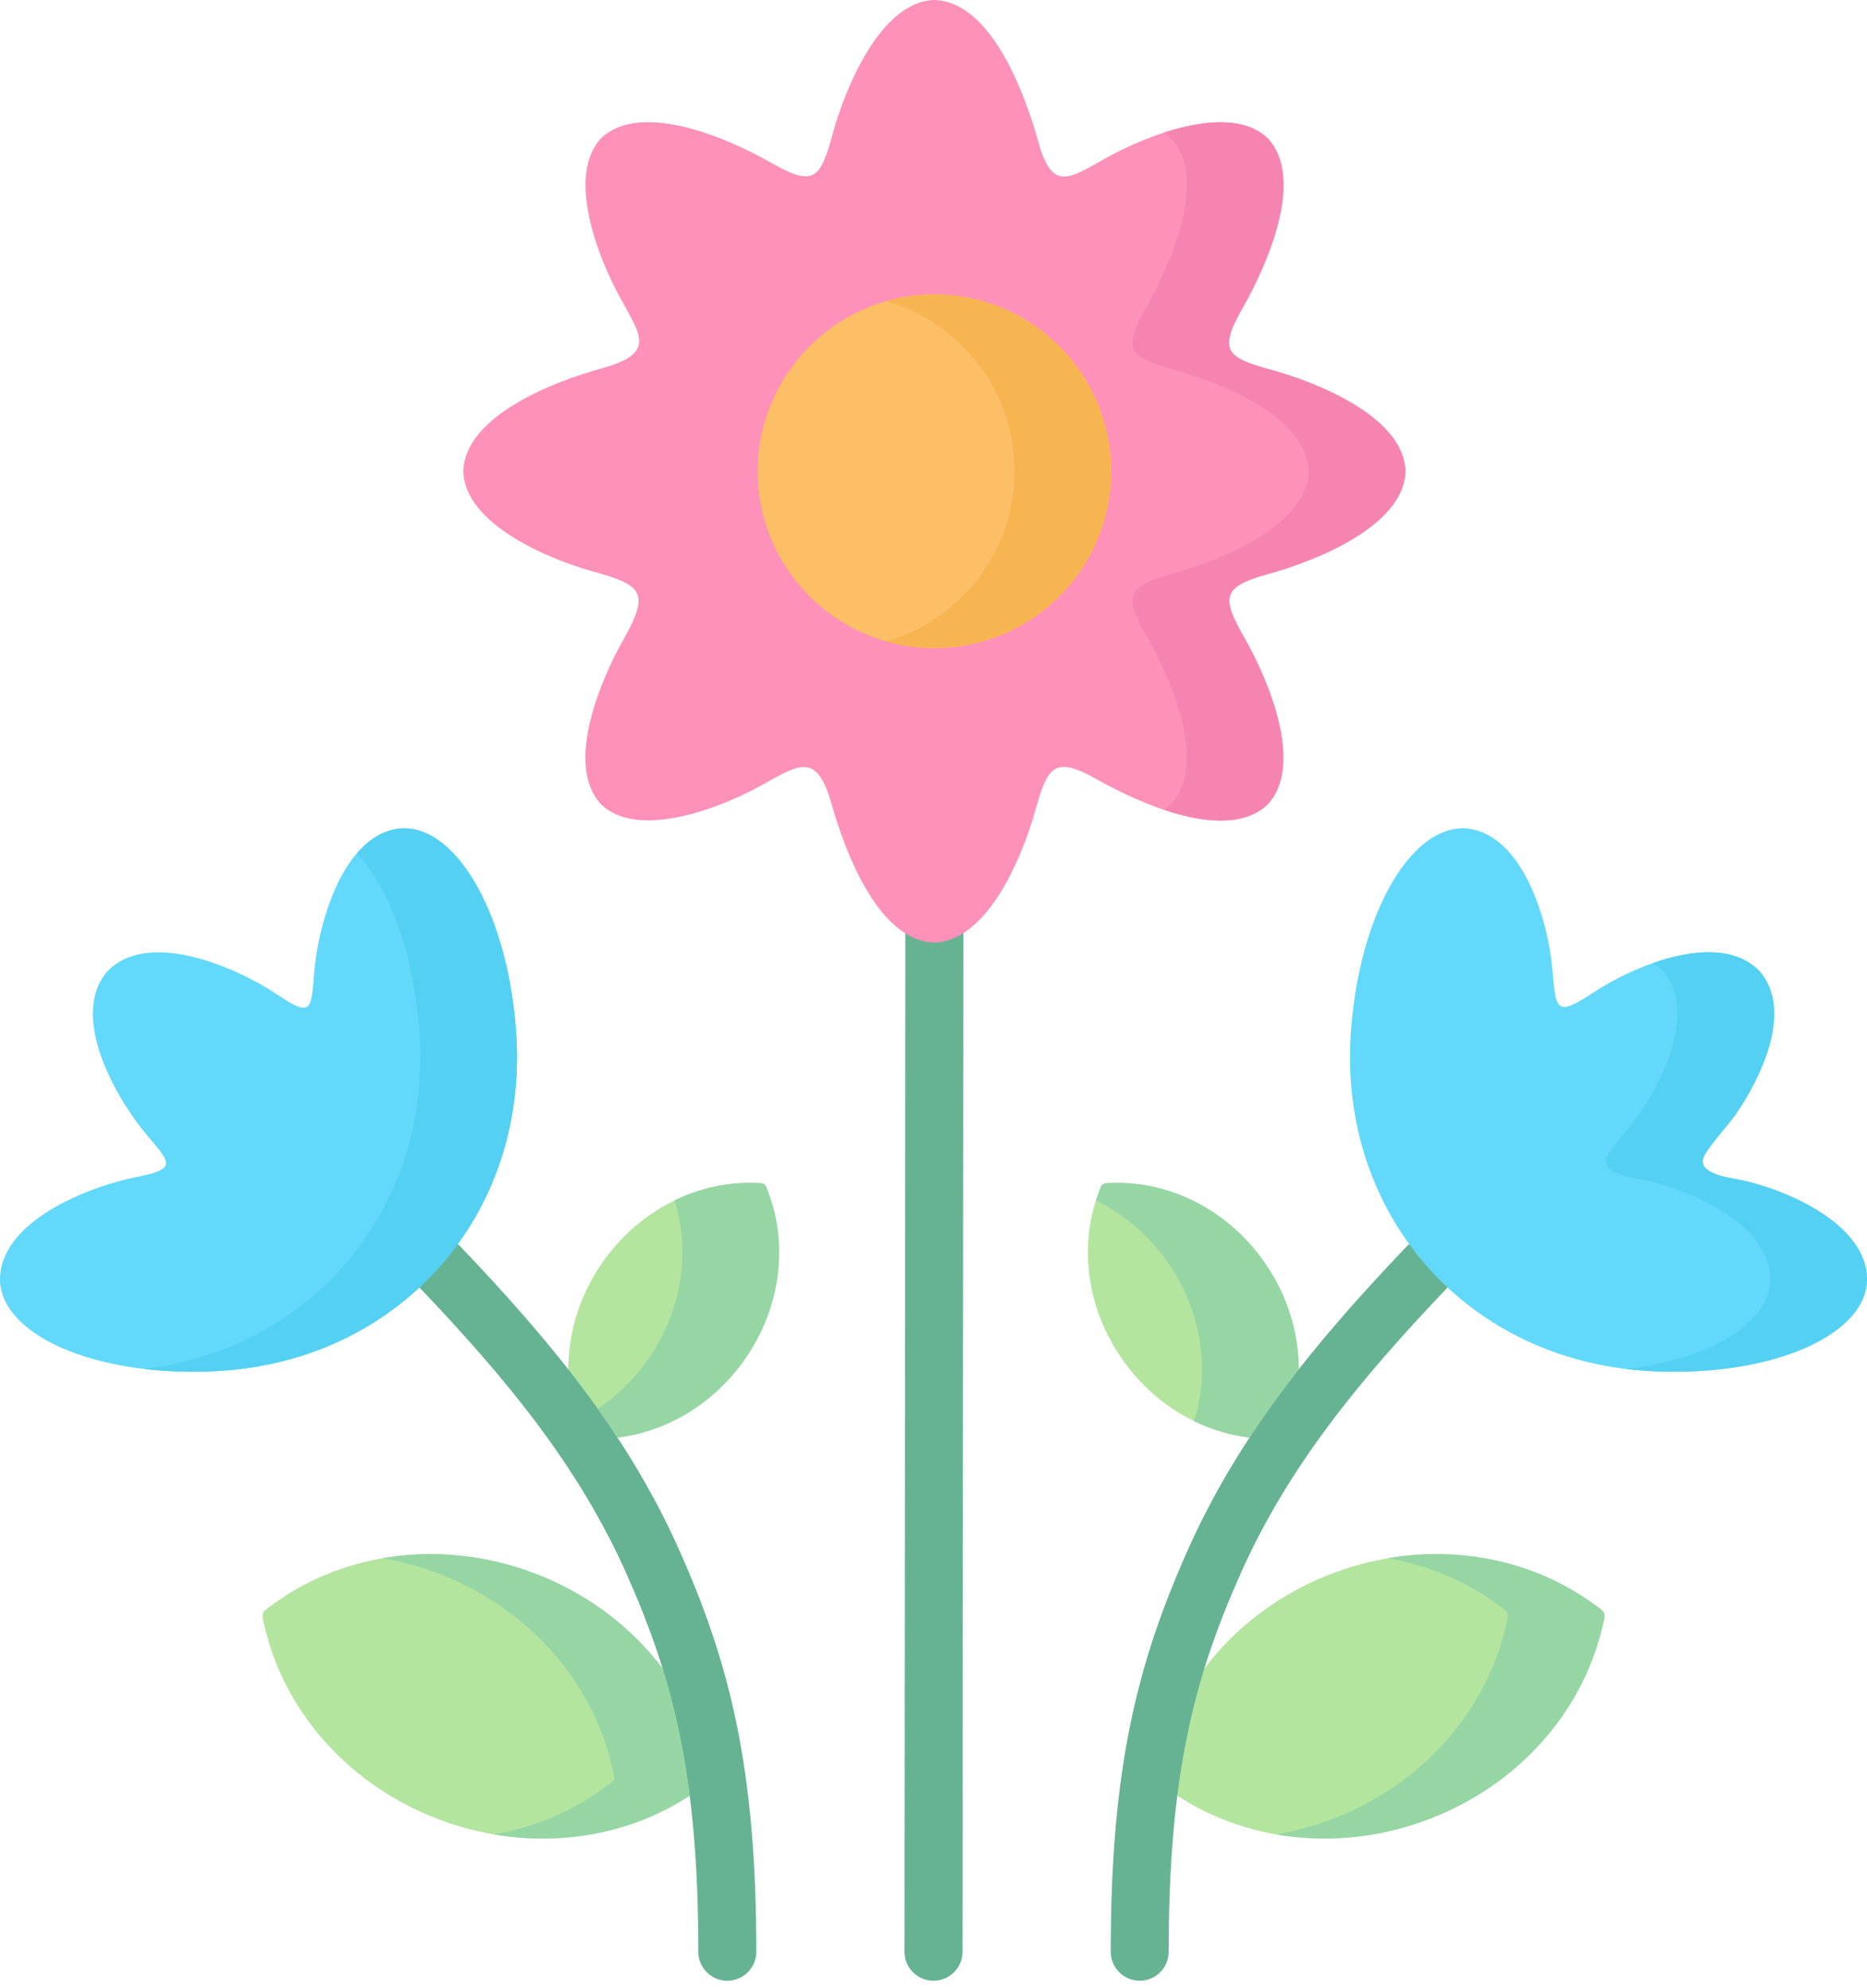 <svg width="62" height="66" viewBox="0 0 62 66" fill="none" xmlns="http://www.w3.org/2000/svg">
<path fill-rule="evenodd" clip-rule="evenodd" d="M23.619 59.079C21.304 60.997 17.875 61.62 14.635 60.419C11.617 59.301 9.506 56.873 8.825 54.146C8.658 53.48 8.625 53.568 9.186 53.171C11.479 51.547 14.664 51.085 17.682 52.202C20.922 53.404 23.117 56.112 23.619 59.079Z" fill="#B3E59F"/>
<path fill-rule="evenodd" clip-rule="evenodd" d="M38.381 59.079C40.696 60.997 44.125 61.62 47.365 60.419C50.383 59.301 52.494 56.873 53.175 54.146C53.342 53.48 53.375 53.568 52.815 53.171C50.521 51.547 47.336 51.085 44.318 52.202C41.078 53.404 38.883 56.112 38.381 59.079Z" fill="#B3E59F"/>
<path fill-rule="evenodd" clip-rule="evenodd" d="M19.357 47.732C21.308 47.925 23.386 47.008 24.697 45.173C25.916 43.466 26.171 41.383 25.541 39.661C25.389 39.243 25.436 39.276 24.988 39.268C23.157 39.228 21.268 40.142 20.048 41.849C18.738 43.684 18.545 45.948 19.357 47.732Z" fill="#B3E59F"/>
<path fill-rule="evenodd" clip-rule="evenodd" d="M42.643 47.732C40.692 47.925 38.614 47.008 37.303 45.173C36.084 43.466 35.829 41.383 36.459 39.661C36.611 39.243 36.564 39.276 37.012 39.268C38.843 39.228 40.732 40.142 41.952 41.849C43.262 43.684 43.455 45.948 42.643 47.732Z" fill="#B3E59F"/>
<path d="M13.903 42.712C13.539 42.326 13.554 41.718 13.936 41.354C14.322 40.99 14.93 41.005 15.297 41.387C18.443 44.685 20.889 47.714 22.564 51.471C24.238 55.231 25.116 58.708 25.116 64.791C25.116 65.322 24.682 65.752 24.151 65.752C23.619 65.752 23.19 65.322 23.19 64.791C23.19 58.988 22.371 55.759 20.809 52.253C19.247 48.744 16.914 45.864 13.903 42.712Z" fill="#66B394"/>
<path fill-rule="evenodd" clip-rule="evenodd" d="M3.547 32.264C4.912 30.805 7.893 32.13 9.218 33.022C10.358 33.79 10.332 33.52 10.434 32.282C10.562 30.714 11.373 27.674 13.317 27.499C15.196 27.386 16.91 30.47 17.147 34.383C17.511 40.357 13.274 45.144 7.3 45.508C3.383 45.748 0.118 44.419 0.001 42.541C-0.064 40.542 2.982 39.374 4.551 39.068C5.887 38.806 5.669 38.609 4.883 37.685C3.867 36.487 2.295 33.757 3.547 32.264Z" fill="#62D9FA"/>
<path fill-rule="evenodd" clip-rule="evenodd" d="M11.85 28.333C12.28 27.83 12.775 27.535 13.317 27.499C15.196 27.386 16.91 30.47 17.147 34.383C17.511 40.357 13.274 45.144 7.3 45.508C6.419 45.562 5.574 45.537 4.792 45.442C10.39 44.762 14.286 40.12 13.936 34.383C13.776 31.747 12.95 29.49 11.85 28.333Z" fill="#54D0F2"/>
<path d="M46.702 41.387C47.07 41.005 47.678 40.99 48.06 41.354C48.446 41.718 48.461 42.326 48.097 42.712C45.086 45.864 42.753 48.744 41.191 52.253C39.629 55.759 38.81 58.988 38.81 64.791C38.81 65.322 38.381 65.751 37.849 65.751C37.318 65.751 36.885 65.322 36.885 64.791C36.885 58.708 37.762 55.231 39.436 51.471C41.111 47.714 43.557 44.685 46.702 41.387Z" fill="#66B394"/>
<path fill-rule="evenodd" clip-rule="evenodd" d="M58.453 32.264C57.114 30.83 54.22 32.079 52.906 32.952C51.646 33.786 51.668 33.52 51.548 32.144C51.409 30.597 50.583 27.67 48.683 27.499C46.804 27.386 45.09 30.47 44.853 34.383C44.489 40.357 48.727 45.144 54.7 45.508C58.617 45.748 61.882 44.419 61.999 42.541C62.061 40.663 59.352 39.505 57.856 39.181C57.485 39.097 56.375 38.992 56.568 38.431C56.677 38.118 57.39 37.35 57.642 36.989C58.453 35.814 59.556 33.578 58.453 32.264Z" fill="#62D9FA"/>
<path d="M30.066 30.648C30.066 30.117 30.496 29.683 31.027 29.683C31.562 29.683 31.992 30.117 31.992 30.648L31.963 64.791C31.963 65.322 31.533 65.752 30.998 65.752C30.466 65.752 30.037 65.322 30.037 64.791L30.066 30.648Z" fill="#66B394"/>
<path fill-rule="evenodd" clip-rule="evenodd" d="M31.027 0C32.957 0.058 34.071 3.236 34.486 4.725C34.948 6.392 35.523 5.919 36.761 5.228C38.024 4.525 40.82 3.382 42.09 4.583C43.382 5.952 42.017 8.901 41.264 10.222C40.437 11.675 40.736 11.871 42.265 12.293C43.696 12.687 46.619 13.826 46.673 15.646C46.619 17.499 43.568 18.657 42.116 19.053C40.518 19.487 40.576 19.862 41.351 21.223C42.083 22.508 43.335 25.391 42.09 26.709C40.725 27.998 37.776 26.633 36.455 25.887C35.028 25.078 34.795 25.413 34.384 26.891C33.99 28.318 32.837 31.238 31.027 31.289C29.142 31.234 28.039 28.187 27.624 26.72C27.103 24.875 26.52 25.402 25.145 26.145C23.9 26.815 21.206 27.878 19.968 26.709C18.723 25.388 19.975 22.512 20.707 21.223C21.613 19.625 21.3 19.418 19.626 18.952C18.228 18.558 15.436 17.408 15.385 15.646C15.439 13.775 18.486 12.639 19.946 12.239C21.832 11.722 21.275 11.15 20.529 9.76C19.859 8.518 18.799 5.821 19.968 4.583C21.315 3.309 24.296 4.649 25.599 5.399C27.07 6.243 27.249 5.908 27.667 4.39C28.06 2.967 29.229 0.051 31.027 0V0Z" fill="#FD91BA"/>
<path fill-rule="evenodd" clip-rule="evenodd" d="M31.027 21.514C34.264 21.514 36.899 18.879 36.899 15.646C36.899 12.414 34.264 9.774 31.027 9.774C27.795 9.774 25.159 12.414 25.159 15.646C25.159 18.879 27.795 21.514 31.027 21.514Z" fill="#FCBF66"/>
<path fill-rule="evenodd" clip-rule="evenodd" d="M38.905 19.053C37.307 19.487 37.365 19.862 38.14 21.223C38.872 22.508 40.124 25.391 38.879 26.709C38.81 26.775 38.737 26.833 38.661 26.884C39.913 27.303 41.278 27.474 42.09 26.709C43.335 25.392 42.083 22.508 41.351 21.223C40.576 19.862 40.517 19.487 42.115 19.053C43.568 18.657 46.618 17.499 46.673 15.646C46.618 13.826 43.695 12.687 42.265 12.293C40.736 11.871 40.437 11.675 41.264 10.222C42.017 8.901 43.382 5.952 42.09 4.583C41.293 3.83 39.895 3.997 38.654 4.401C38.734 4.456 38.81 4.514 38.879 4.583C40.171 5.952 38.806 8.901 38.053 10.222C37.226 11.675 37.525 11.871 39.054 12.293C40.484 12.687 43.407 13.826 43.462 15.646C43.408 17.499 40.357 18.657 38.905 19.053Z" fill="#F585B0"/>
<path fill-rule="evenodd" clip-rule="evenodd" d="M31.027 21.514C34.271 21.514 36.899 18.886 36.899 15.646C36.899 12.403 34.271 9.774 31.027 9.774C30.474 9.774 29.935 9.851 29.422 9.996C31.886 10.695 33.688 12.96 33.688 15.646C33.688 18.329 31.886 20.593 29.422 21.292C29.935 21.438 30.47 21.514 31.027 21.514Z" fill="#F7B551"/>
<path fill-rule="evenodd" clip-rule="evenodd" d="M61.999 42.541C62.061 40.663 59.352 39.505 57.856 39.181C57.485 39.097 56.375 38.992 56.568 38.431C56.677 38.118 57.39 37.35 57.641 36.989C58.453 35.814 59.556 33.578 58.453 32.264C57.62 31.369 56.178 31.518 54.893 31.969C55.02 32.05 55.137 32.148 55.242 32.264C56.345 33.578 55.242 35.814 54.431 36.989C54.179 37.35 53.466 38.118 53.357 38.431C53.164 38.992 54.274 39.097 54.645 39.181C56.142 39.505 58.85 40.663 58.788 42.541C58.697 43.997 56.709 45.126 53.997 45.446C54.227 45.471 54.463 45.493 54.7 45.508C58.617 45.748 61.882 44.419 61.999 42.541Z" fill="#54D0F2"/>
<path fill-rule="evenodd" clip-rule="evenodd" d="M53.175 54.146C53.342 53.48 53.375 53.567 52.814 53.171C50.965 51.864 48.541 51.307 46.087 51.725C47.376 51.951 48.577 52.446 49.604 53.171C50.164 53.567 50.132 53.48 49.964 54.146C49.283 56.873 47.172 59.301 44.154 60.419C43.568 60.637 42.975 60.793 42.385 60.895C43.976 61.172 45.698 61.037 47.365 60.419C50.383 59.301 52.494 56.873 53.175 54.146Z" fill="#95D6A4"/>
<path fill-rule="evenodd" clip-rule="evenodd" d="M43.128 45.457C43.131 44.23 42.745 42.959 41.952 41.849C40.732 40.142 38.843 39.228 37.012 39.268C36.564 39.276 36.611 39.243 36.459 39.661C36.437 39.723 36.415 39.789 36.393 39.851C37.288 40.288 38.104 40.961 38.741 41.849C39.917 43.495 40.194 45.49 39.651 47.172C40.241 47.459 40.867 47.645 41.497 47.721C42.003 46.949 42.545 46.199 43.128 45.457Z" fill="#95D6A4"/>
<path fill-rule="evenodd" clip-rule="evenodd" d="M24.697 45.173C25.916 43.466 26.171 41.383 25.541 39.661C25.389 39.243 25.436 39.276 24.988 39.268C24.111 39.25 23.219 39.45 22.396 39.85C22.939 41.532 22.662 43.527 21.486 45.173C21.024 45.821 20.467 46.352 19.852 46.764C20.074 47.08 20.292 47.397 20.503 47.721C22.087 47.532 23.641 46.651 24.697 45.173Z" fill="#95D6A4"/>
<path fill-rule="evenodd" clip-rule="evenodd" d="M22.003 55.388C20.962 54.004 19.484 52.872 17.682 52.202C16.011 51.584 14.293 51.449 12.702 51.725C13.292 51.827 13.885 51.984 14.471 52.202C17.711 53.404 19.906 56.112 20.409 59.079C19.287 60.007 17.9 60.633 16.404 60.895C18.756 61.299 21.086 60.804 22.902 59.607C22.702 58.041 22.404 56.676 22.003 55.388Z" fill="#95D6A4"/>
</svg>
